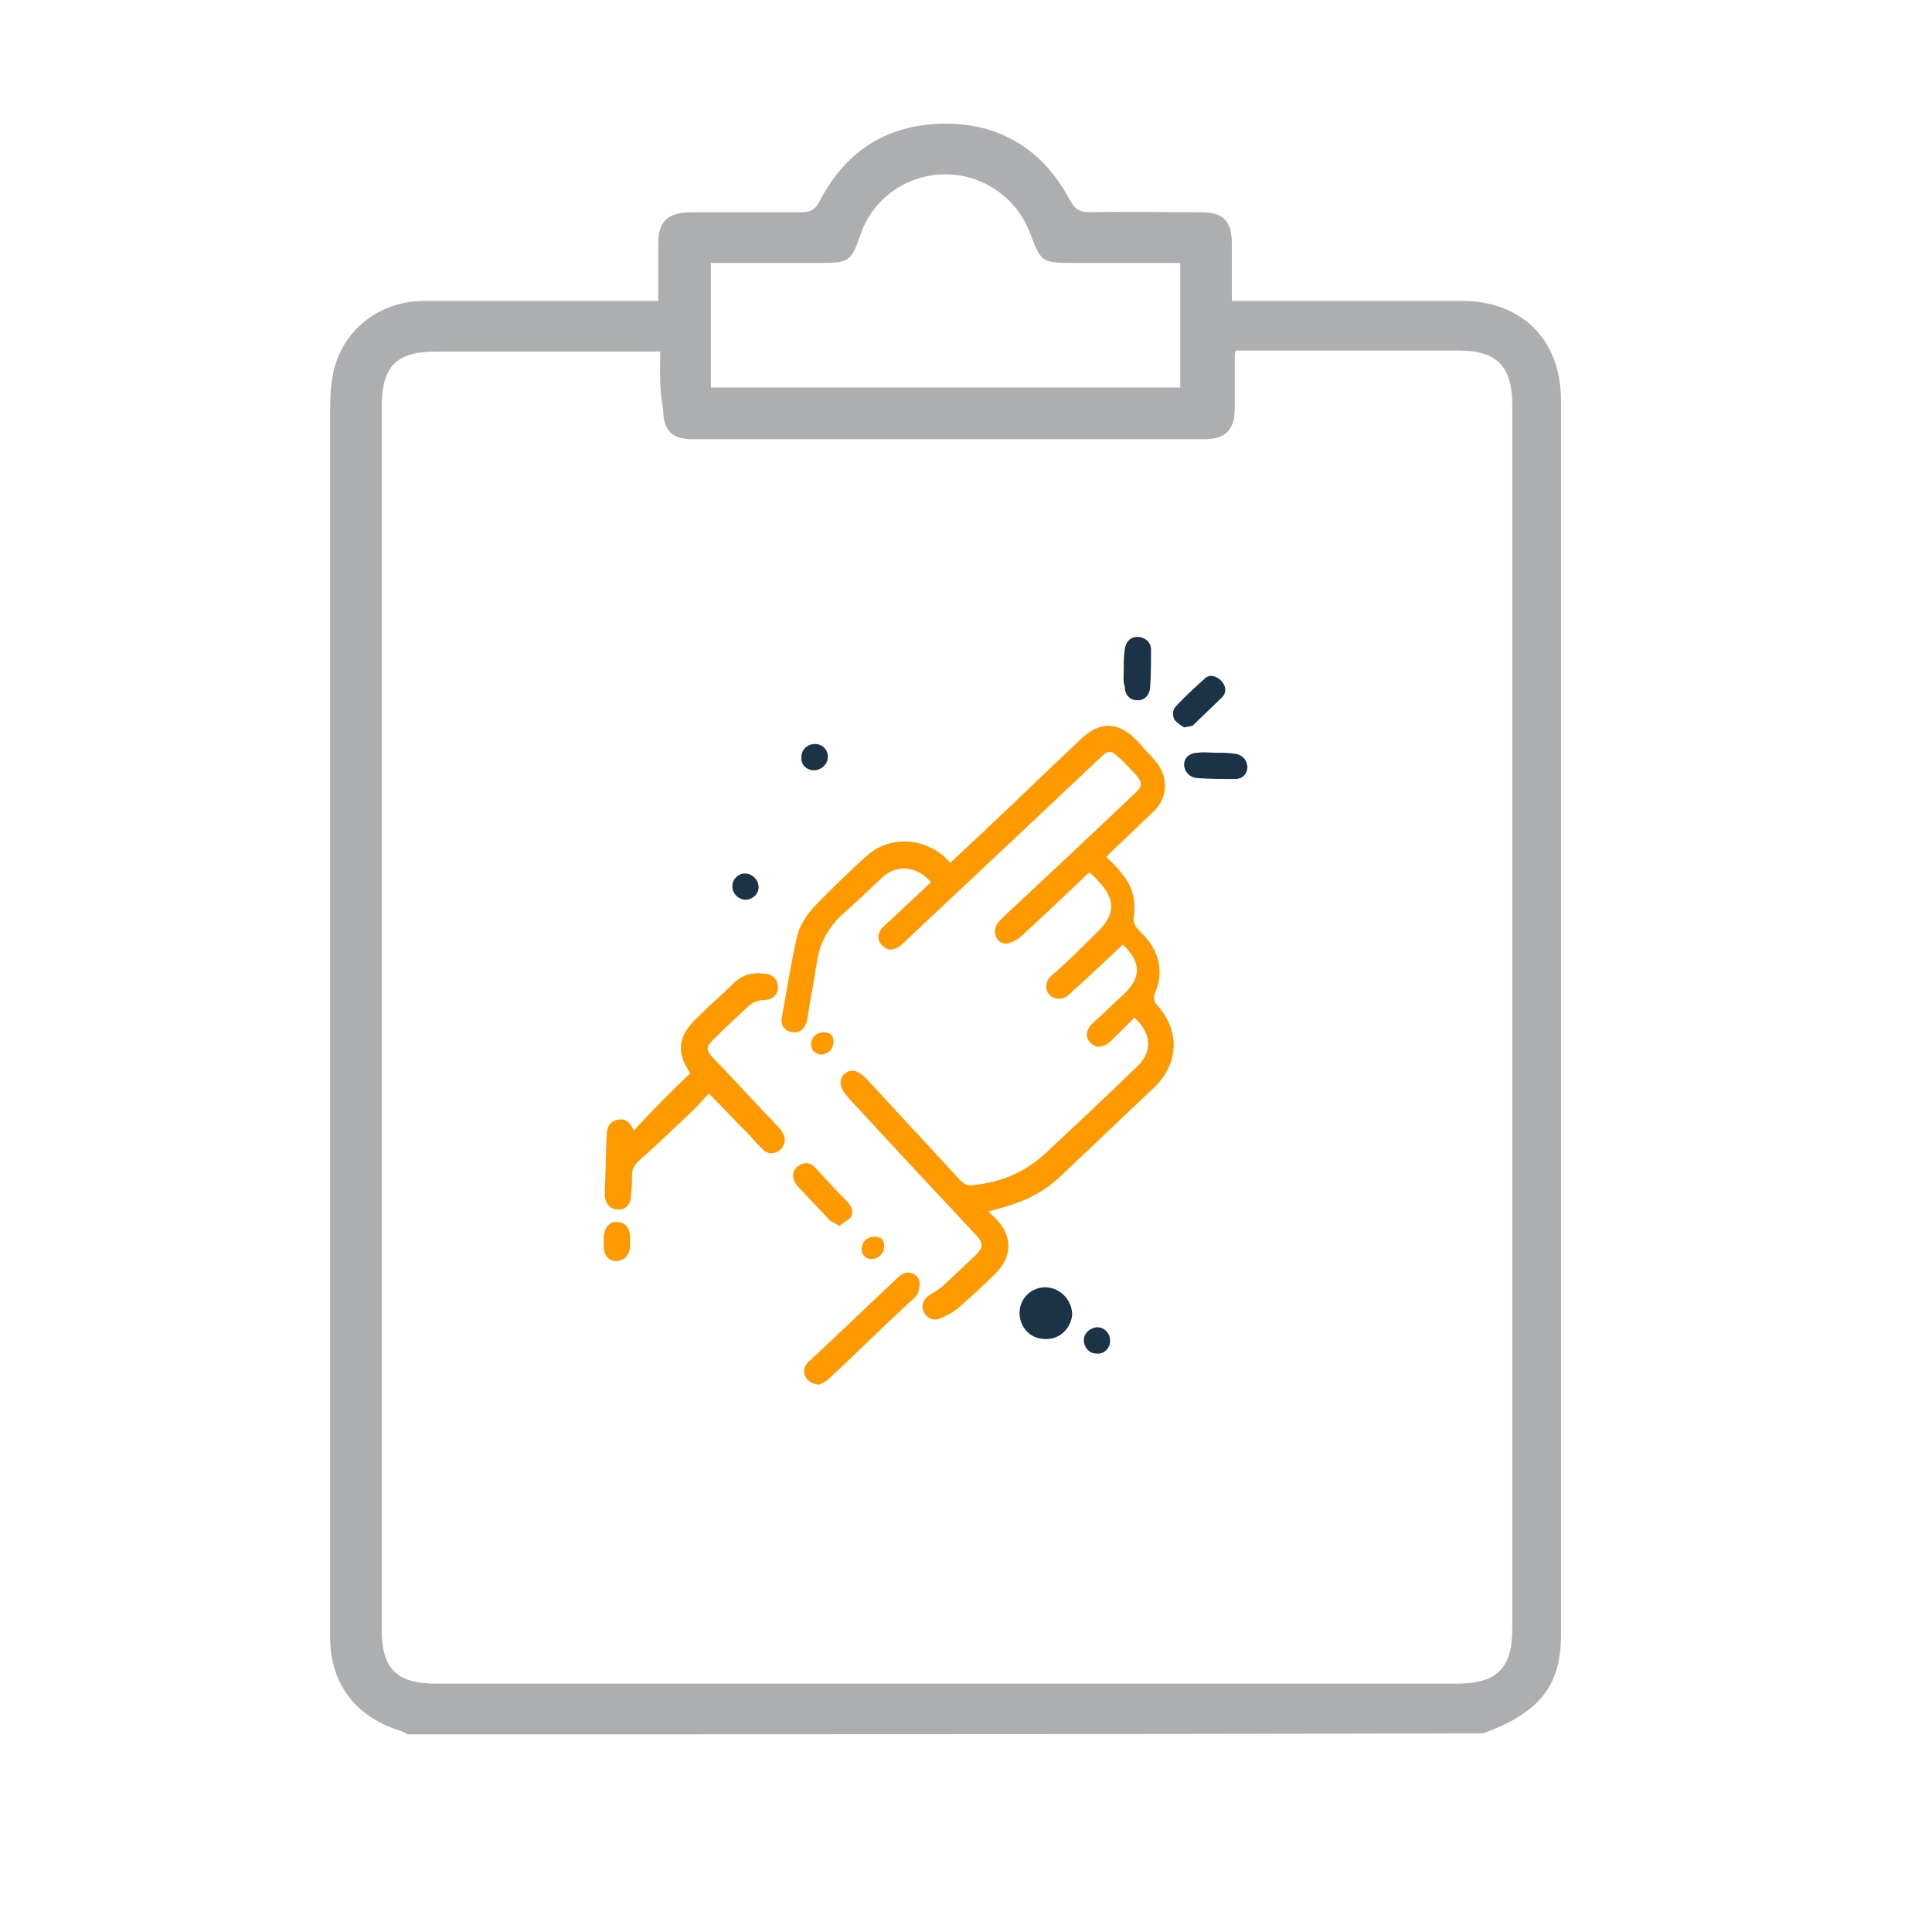 <?xml version="1.0" encoding="utf-8"?>
<!-- Generator: Adobe Illustrator 24.0.0, SVG Export Plug-In . SVG Version: 6.00 Build 0)  -->
<svg version="1.1" id="Capa_1" xmlns="http://www.w3.org/2000/svg" xmlns:xlink="http://www.w3.org/1999/xlink" x="0px" y="0px"
	 viewBox="0 0 198.4 198.4" style="enable-background:new 0 0 198.4 198.4;" xml:space="preserve">
<style type="text/css">
	.st0{fill:#ACAEAF;}
	.st1{fill:#FE9900;}
	.st2{fill:#1C3247;}
</style>
<path class="st0" d="M41.9,178.1c-0.2-0.1-0.4-0.2-0.6-0.3c-4.7-1.4-7.4-4.8-7.4-9.7c0-6.7,0-13.4,0-20.2c0-35.3,0-70.7,0-106
	c0-1.3,0.1-2.7,0.4-4c1.1-4.2,4.8-7,9.3-7c7.4,0,14.7,0,22.1,0c0.6,0,1.2,0,1.9,0c0-2,0-4,0-5.9c0-2.2,0.9-3.1,3.1-3.2
	c3.8,0,7.6,0,11.5,0c1,0,1.5-0.2,2-1.2c2.7-5.2,7.1-7.9,12.9-7.9c5.8,0,10.1,2.8,12.8,7.9c0.5,0.9,1,1.2,2,1.2c3.8-0.1,7.6,0,11.5,0
	c2.2,0,3.1,0.9,3.1,3.2c0,1.9,0,3.8,0,5.9c0.6,0,1.2,0,1.8,0c7.3,0,14.5,0,21.8,0c6.2,0,10.2,4,10.2,10.2c0,42.3,0,84.5,0,126.8
	c0,5.2-2.2,8-8,10.1C115.5,178.1,78.7,178.1,41.9,178.1z M67.8,36.1c-7.8,0-15.4,0-23,0c-4.1,0-5.6,1.5-5.6,5.7
	c0,41.8,0,83.7,0,125.5c0,4.1,1.5,5.6,5.7,5.6c34.9,0,69.7,0,104.6,0c4.2,0,5.8-1.5,5.8-5.7c0-9.1,0-18.2,0-27.3
	c0-32.8,0-65.5,0-98.3c0-4-1.6-5.6-5.5-5.6c-7.1,0-14.2,0-21.3,0c-0.6,0-1.1,0-1.6,0c-0.1,0.3-0.1,0.4-0.1,0.6c0,1.8,0,3.5,0,5.3
	c0,2.2-0.9,3.2-3.1,3.2c-17.5,0-35.1,0-52.6,0c-2.1,0-3-0.9-3-3.1C67.7,40.1,67.8,38.2,67.8,36.1z M73,39.8c16.2,0,32.2,0,48.2,0
	c0-4.3,0-8.5,0-12.8c-3.8,0-7.4,0-11.1,0c-3.1,0-3.2-0.1-4.3-3c-1.3-3.6-4.8-6.1-8.7-6.1c-3.9,0-7.4,2.4-8.7,6.1c-1,2.9-1.2,3-4.3,3
	c-3.7,0-7.4,0-11.1,0C73,31.4,73,35.6,73,39.8z"/>
<g>
	<path class="st1" d="M115.3,97c-1.8,1.7-3.6,3.4-5.5,5.1c-0.8,0.8-2,0.5-2.3-0.4c-0.2-0.7,0.1-1.2,0.6-1.6c1.6-1.4,3.1-2.9,4.6-4.4
		c1.8-1.7,1.9-3.3,0.2-5.1c-0.3-0.3-0.6-0.7-1-1c-0.3,0.2-0.5,0.4-0.7,0.6c-2.2,2.1-4.3,4.1-6.5,6.1c-0.4,0.3-1,0.6-1.5,0.6
		c-0.9-0.1-1.3-1.2-0.8-2c0.2-0.3,0.4-0.5,0.6-0.7c4.5-4.2,9-8.4,13.4-12.6c1-0.9,1-1.2,0.1-2.2c-0.5-0.5-1-1.1-1.6-1.6
		c-0.8-0.8-1.1-0.8-1.9,0c-3.5,3.3-6.9,6.5-10.4,9.8c-3.3,3.1-6.7,6.3-10,9.4c-0.7,0.6-1.4,0.7-2,0.1c-0.6-0.6-0.5-1.4,0.2-2
		c1.6-1.5,3.2-3,4.8-4.5c-1.4-1.7-3.6-1.9-5.1-0.4c-1.3,1.2-2.6,2.5-4,3.7c-1.4,1.3-2.3,2.9-2.6,4.8c-0.3,2-0.7,4-1,6
		c-0.2,0.9-0.7,1.4-1.5,1.3c-0.8-0.1-1.3-0.7-1.1-1.6c0.5-2.7,0.9-5.3,1.5-8c0.3-1.5,1.2-2.7,2.3-3.8c1.6-1.6,3.2-3.2,4.9-4.7
		c2.2-2,5.6-2,8,0.1c0.2,0.2,0.4,0.4,0.6,0.6c1.1-1,2.1-2,3.2-3c3.4-3.2,6.8-6.5,10.2-9.7c2-1.9,3.9-1.8,5.8,0.2
		c0.6,0.7,1.2,1.3,1.8,2c1.4,1.6,1.4,3.7-0.1,5.2c-1.4,1.3-2.8,2.7-4.2,4c-0.2,0.2-0.4,0.4-0.7,0.7c0.5,0.5,1.1,1,1.5,1.6
		c1.2,1.3,1.6,2.9,1.3,4.7c0,0.3,0.1,0.6,0.2,0.8c0.3,0.4,0.7,0.8,1.1,1.2c1.4,1.7,1.8,3.6,0.9,5.7c-0.2,0.5-0.1,0.8,0.2,1.2
		c2.4,2.6,2.3,6-0.3,8.5c-3.2,3-6.3,6-9.5,9c-2,1.9-3.9,2.8-7.5,3.7c0.3,0.3,0.6,0.6,0.9,0.9c1.6,1.7,1.5,3.8-0.1,5.4
		c-1.3,1.3-2.6,2.5-4,3.7c-0.5,0.4-1.2,0.8-1.8,1c-0.8,0.3-1.4-0.1-1.7-0.8c-0.2-0.7,0.1-1.3,0.8-1.7c0.5-0.3,1-0.6,1.4-1
		c1.1-1,2.1-2,3.2-3c0.8-0.8,0.8-1.2,0.1-2c-4.4-4.7-8.8-9.4-13.2-14.2c-0.9-1-1-1.8-0.4-2.4c0.7-0.6,1.4-0.4,2.3,0.5
		c3.2,3.5,6.4,6.9,9.6,10.4c0.4,0.4,0.8,0.6,1.4,0.5c2.8-0.3,5.2-1.3,7.3-3.2c3.1-2.9,6.3-5.9,9.4-8.9c1.7-1.6,1.6-3.4-0.2-5.1
		c-0.8,0.8-1.6,1.6-2.4,2.4c-0.8,0.7-1.5,0.8-2.1,0.2c-0.6-0.6-0.5-1.4,0.3-2.1c1-0.9,1.9-1.8,2.9-2.7
		C117.3,100.4,117.2,98.8,115.3,97z"/>
	<path class="st1" d="M70.9,110.2c-1.5-2.1-1.3-3.8,0.7-5.7c1.2-1.2,2.5-2.3,3.7-3.5c0.9-0.9,2-1.2,3.3-1c0.9,0.1,1.3,0.7,1.3,1.5
		c-0.1,0.8-0.7,1.2-1.5,1.2c-0.5,0-1,0.2-1.4,0.5c-1.3,1.2-2.6,2.4-3.8,3.6c-0.7,0.7-0.7,1.1,0,1.8c2.2,2.3,4.4,4.7,6.6,7
		c0.2,0.2,0.4,0.4,0.5,0.6c0.4,0.6,0.4,1.2-0.1,1.8c-0.5,0.5-1.3,0.6-1.8,0.1c-0.5-0.5-1-1-1.5-1.6c-1.3-1.3-2.6-2.7-4.1-4.2
		c-0.5,0.5-1,1.1-1.6,1.7c-1.9,1.8-3.8,3.6-5.7,5.3c-0.4,0.4-0.6,0.8-0.6,1.4c0,0.7,0,1.3-0.1,2c0,1-0.6,1.6-1.4,1.5
		c-0.8,0-1.3-0.7-1.3-1.6c0.1-2,0.1-4,0.2-5.9c0-0.8,0.2-1.5,1.1-1.7c0.9-0.2,1.3,0.3,1.7,1.1C67,114,68.9,112.1,70.9,110.2z"/>
	<path class="st1" d="M84.1,142.2c-1.2-0.1-1.8-1.1-1.4-1.9c0.1-0.2,0.3-0.5,0.5-0.6c3-2.8,6-5.7,9-8.5c0.3-0.3,0.8-0.6,1.2-0.5
		c0.4,0,0.9,0.4,1,0.8c0.1,0.4,0,1-0.2,1.4c-0.3,0.5-0.8,0.8-1.2,1.2c-2.7,2.5-5.3,5.1-8,7.6C84.8,141.9,84.3,142.1,84.1,142.2z"/>
	<path class="st2" d="M107.3,137.5c-1.5,0-2.6-1.2-2.6-2.7c0-1.5,1.3-2.7,2.8-2.6c1.4,0.1,2.6,1.3,2.6,2.8
		C110,136.4,108.8,137.6,107.3,137.5z"/>
	<path class="st1" d="M86.2,125.9c-0.4-0.3-0.8-0.4-1-0.6c-1.1-1.2-2.2-2.3-3.3-3.5c-0.6-0.7-0.6-1.5,0-2c0.6-0.5,1.3-0.5,1.9,0.2
		c1.1,1.2,2.2,2.4,3.3,3.5c0.4,0.5,0.6,1.1,0.2,1.6C87,125.3,86.6,125.6,86.2,125.9z"/>
	<path class="st2" d="M115.4,68.7c0-0.7,0-1.3,0.1-2c0.1-0.8,0.6-1.3,1.3-1.3c0.7,0,1.4,0.5,1.4,1.3c0,1.3,0,2.7-0.1,4
		c-0.1,0.8-0.7,1.3-1.4,1.2c-0.7,0-1.2-0.6-1.2-1.4C115.3,69.9,115.4,69.3,115.4,68.7z"/>
	<path class="st2" d="M124.9,77.3c0.6,0,1.3,0,1.9,0.1c0.8,0.1,1.2,0.6,1.3,1.3c0,0.8-0.5,1.3-1.3,1.3c-1.3,0-2.6,0-3.9-0.1
		c-0.8-0.1-1.3-0.7-1.3-1.4c0-0.7,0.6-1.2,1.4-1.2C123.6,77.2,124.2,77.3,124.9,77.3C124.9,77.3,124.9,77.3,124.9,77.3z"/>
	<path class="st2" d="M121.6,74.7c-0.3-0.2-0.8-0.5-1-0.8c-0.2-0.4-0.2-1,0.1-1.3c0.9-1,2-2,3-2.9c0.5-0.5,1.2-0.3,1.7,0.2
		c0.5,0.5,0.6,1.2,0.1,1.7c-1,1-2,1.9-3,2.9C122.3,74.6,122,74.6,121.6,74.7z"/>
	<path class="st1" d="M62,127.4c0-0.1,0-0.3,0-0.4c0.1-1,0.6-1.6,1.4-1.5c0.8,0,1.3,0.6,1.3,1.6c0,0.3,0,0.7,0,1
		c-0.1,0.8-0.6,1.4-1.4,1.4c-0.8,0-1.3-0.6-1.3-1.5C62,127.8,62,127.6,62,127.4z"/>
	<path class="st2" d="M111.3,137.6c0-0.7,0.7-1.3,1.4-1.3c0.7,0,1.3,0.6,1.3,1.4c0,0.8-0.7,1.4-1.4,1.3
		C111.8,139,111.3,138.3,111.3,137.6z"/>
	<path class="st2" d="M82.3,77.7c0-0.7,0.6-1.3,1.4-1.3c0.8,0,1.4,0.7,1.3,1.4c0,0.7-0.7,1.3-1.4,1.3C82.8,79.1,82.2,78.5,82.3,77.7
		z"/>
	<path class="st2" d="M75.2,91c0-0.7,0.6-1.3,1.3-1.3c0.7,0,1.4,0.6,1.4,1.4c0,0.7-0.6,1.3-1.4,1.3C75.7,92.3,75.2,91.7,75.2,91z"/>
	<path class="st1" d="M90.8,128c0,0.7-0.6,1.3-1.3,1.3c-0.6,0-1.1-0.5-1-1.1c0-0.7,0.6-1.2,1.3-1.2C90.5,127,90.8,127.3,90.8,128z"
		/>
	<path class="st1" d="M84.3,108.3c-0.7-0.1-1-0.5-1-1.1c0-0.7,0.6-1.2,1.3-1.2c0.7,0,1,0.4,1,1C85.6,107.7,85,108.3,84.3,108.3z"/>
</g>
</svg>
